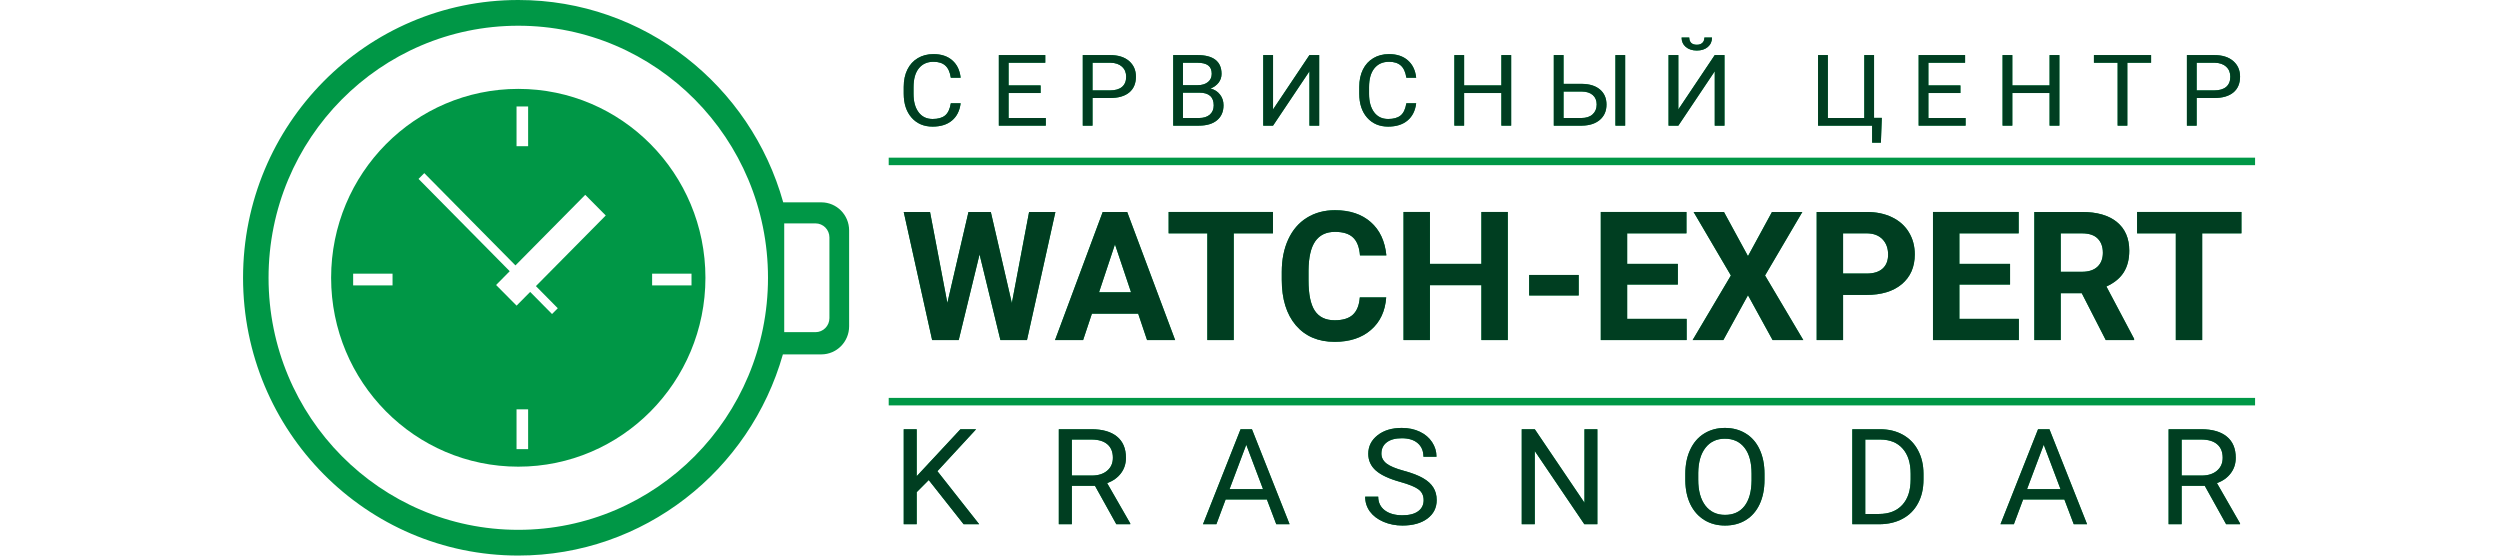 <svg width="144" height="32" viewBox="0 0 174 48" fill="none" xmlns="http://www.w3.org/2000/svg">
<path fill-rule="evenodd" clip-rule="evenodd" d="M23.779 40.32C32.709 40.32 39.949 33.013 39.949 24C39.949 14.987 32.709 7.68 23.779 7.68C14.849 7.68 7.609 14.987 7.609 24C7.609 33.013 14.849 40.32 23.779 40.32ZM23.629 9.196H24.63V12.632H23.629V9.196ZM38.747 23.646V24.657H35.343V23.646H38.747ZM12.916 24.657V23.646H9.512V24.657H12.916ZM23.629 35.368H24.63V38.804H23.629V35.368ZM31.337 18.618L29.566 16.833L23.535 22.931L15.658 14.958L15.161 15.458L23.04 23.432L21.862 24.623L23.633 26.407L24.807 25.221L26.696 27.132L27.192 26.632L25.302 24.72L31.337 18.618Z" fill="#009746"/>
<path fill-rule="evenodd" clip-rule="evenodd" d="M46.642 30.619C43.795 40.655 34.637 48 23.779 48C10.646 48 0 37.255 0 24C0 10.745 10.646 0 23.779 0C34.673 0 43.856 7.395 46.67 17.482H49.961C51.288 17.482 52.364 18.568 52.364 19.907V28.194C52.364 29.533 51.288 30.619 49.961 30.619H46.642ZM46.757 28.699H49.46C50.124 28.699 50.662 28.156 50.662 27.486V20.514C50.662 19.844 50.124 19.301 49.46 19.301H46.757V28.699ZM45.355 24C45.355 36.027 35.695 45.777 23.779 45.777C11.863 45.777 2.203 36.027 2.203 24C2.203 11.973 11.863 2.223 23.779 2.223C35.695 2.223 45.355 11.973 45.355 24Z" fill="#009746"/>
<path d="M127.995 4.759H127.153L124.008 9.456V4.759H123.162V10.855H124.008L127.153 6.157V10.855H127.995V4.759Z" fill="#009746"/>
<path d="M126.552 4.06C126.795 3.853 126.916 3.581 126.916 3.243H126.259C126.259 3.441 126.2 3.595 126.083 3.704C125.969 3.813 125.81 3.867 125.605 3.867C125.392 3.867 125.229 3.813 125.118 3.704C125.007 3.592 124.951 3.439 124.951 3.243H124.289C124.289 3.578 124.411 3.849 124.653 4.055C124.896 4.262 125.213 4.365 125.605 4.365C125.997 4.365 126.313 4.263 126.552 4.06Z" fill="#009746"/>
<path d="M61.998 8.92C61.919 9.565 61.669 10.063 61.248 10.415C60.83 10.764 60.273 10.938 59.577 10.938C58.822 10.938 58.217 10.68 57.761 10.164C57.308 9.648 57.081 8.957 57.081 8.092V7.505C57.081 6.939 57.186 6.441 57.397 6.011C57.61 5.581 57.911 5.251 58.3 5.023C58.689 4.791 59.14 4.675 59.651 4.675C60.33 4.675 60.874 4.857 61.283 5.219C61.692 5.579 61.931 6.079 61.998 6.718H61.151C61.078 6.233 60.919 5.881 60.673 5.663C60.431 5.445 60.09 5.337 59.651 5.337C59.113 5.337 58.691 5.526 58.384 5.906C58.08 6.286 57.928 6.826 57.928 7.526V8.117C57.928 8.778 58.072 9.304 58.362 9.695C58.651 10.086 59.056 10.281 59.577 10.281C60.045 10.281 60.403 10.181 60.651 9.98C60.903 9.776 61.07 9.423 61.151 8.92H61.998Z" fill="#009746"/>
<path d="M68.908 8.037H66.141V10.197H69.356V10.855H65.298V4.759H69.312V5.42H66.141V7.38H68.908V8.037Z" fill="#009746"/>
<path fill-rule="evenodd" clip-rule="evenodd" d="M73.393 10.855V8.468H74.897C75.62 8.468 76.174 8.309 76.56 7.991C76.949 7.67 77.143 7.214 77.143 6.622C77.143 6.061 76.944 5.61 76.547 5.27C76.152 4.929 75.605 4.759 74.906 4.759H72.551V10.855H73.393ZM74.906 7.811H73.393V5.42H74.954C75.373 5.429 75.701 5.542 75.941 5.759C76.181 5.977 76.301 6.267 76.301 6.63C76.301 7.013 76.181 7.306 75.941 7.51C75.701 7.711 75.356 7.811 74.906 7.811Z" fill="#009746"/>
<path fill-rule="evenodd" clip-rule="evenodd" d="M80.365 10.855V4.759H82.452C83.145 4.759 83.666 4.896 84.014 5.169C84.365 5.443 84.54 5.847 84.54 6.383C84.54 6.668 84.456 6.921 84.286 7.141C84.116 7.359 83.885 7.528 83.593 7.648C83.938 7.74 84.21 7.916 84.409 8.175C84.61 8.432 84.711 8.739 84.711 9.096C84.711 9.643 84.526 10.073 84.154 10.386C83.783 10.698 83.258 10.855 82.58 10.855H80.365ZM81.207 8.004V10.197H82.597C82.989 10.197 83.297 10.101 83.523 9.909C83.751 9.713 83.865 9.445 83.865 9.105C83.865 8.371 83.447 8.004 82.61 8.004H81.207ZM81.207 7.359H82.479C82.847 7.359 83.141 7.271 83.36 7.095C83.583 6.919 83.694 6.681 83.694 6.379C83.694 6.044 83.591 5.801 83.387 5.651C83.182 5.497 82.871 5.42 82.452 5.42H81.207V7.359Z" fill="#009746"/>
<path d="M92.977 4.759H92.135L88.99 9.456V4.759H88.143V10.855H88.99L92.135 6.157V10.855H92.977V4.759Z" fill="#009746"/>
<path d="M101.357 8.92C101.278 9.565 101.028 10.063 100.606 10.415C100.188 10.764 99.631 10.938 98.935 10.938C98.181 10.938 97.576 10.68 97.12 10.164C96.666 9.648 96.44 8.957 96.44 8.092V7.505C96.44 6.939 96.545 6.441 96.755 6.011C96.969 5.581 97.27 5.251 97.659 5.023C98.048 4.791 98.498 4.675 99.01 4.675C99.688 4.675 100.232 4.857 100.642 5.219C101.051 5.579 101.289 6.079 101.357 6.718H100.51C100.437 6.233 100.278 5.881 100.032 5.663C99.789 5.445 99.448 5.337 99.01 5.337C98.472 5.337 98.049 5.526 97.742 5.906C97.438 6.286 97.286 6.826 97.286 7.526V8.117C97.286 8.778 97.431 9.304 97.72 9.695C98.01 10.086 98.415 10.281 98.935 10.281C99.403 10.281 99.761 10.181 100.01 9.98C100.261 9.776 100.428 9.423 100.51 8.92H101.357Z" fill="#009746"/>
<path d="M108.719 10.855H109.565V4.759H108.719V7.38H105.499V4.759H104.657V10.855H105.499V8.037H108.719V10.855Z" fill="#009746"/>
<path fill-rule="evenodd" clip-rule="evenodd" d="M114.089 7.246H115.677C116.344 7.254 116.864 7.417 117.239 7.736C117.613 8.054 117.8 8.486 117.8 9.034C117.8 9.583 117.611 10.022 117.234 10.348C116.857 10.675 116.342 10.844 115.69 10.855H113.247V4.759H114.089V7.246ZM114.089 7.907V10.197H115.629C116.047 10.197 116.372 10.091 116.603 9.879C116.836 9.667 116.953 9.382 116.953 9.025C116.953 8.682 116.841 8.411 116.616 8.213C116.393 8.015 116.076 7.913 115.664 7.907H114.089Z" fill="#009746"/>
<path d="M119.414 10.855H118.572V4.759H119.414V10.855Z" fill="#009746"/>
<path d="M136.079 4.759H136.925V10.197H140.075V4.759H140.917V10.181H141.588L141.509 12.324H140.75V10.855H136.079V4.759Z" fill="#009746"/>
<path d="M145.612 8.037H148.38V7.38H145.612V5.42H148.783V4.759H144.77V10.855H148.827V10.197H145.612V8.037Z" fill="#009746"/>
<path d="M156.93 10.855H156.084V8.037H152.864V10.855H152.022V4.759H152.864V7.38H156.084V4.759H156.93V10.855Z" fill="#009746"/>
<path d="M162.801 5.42H164.854V4.759H159.915V5.42H161.963V10.855H162.801V5.42Z" fill="#009746"/>
<path fill-rule="evenodd" clip-rule="evenodd" d="M168.79 8.468V10.855H167.948V4.759H170.304C171.002 4.759 171.549 4.929 171.944 5.27C172.342 5.61 172.541 6.061 172.541 6.622C172.541 7.214 172.346 7.67 171.957 7.991C171.571 8.309 171.017 8.468 170.295 8.468H168.79ZM168.79 7.811H170.304C170.754 7.811 171.099 7.711 171.339 7.51C171.579 7.306 171.698 7.013 171.698 6.63C171.698 6.267 171.579 5.977 171.339 5.759C171.099 5.542 170.77 5.429 170.352 5.42H168.79V7.811Z" fill="#009746"/>
<path d="M97.444 28.508C98.24 27.823 98.681 26.886 98.767 25.695H96.487C96.436 26.369 96.236 26.868 95.886 27.193C95.541 27.512 95.017 27.672 94.312 27.672C93.532 27.672 92.96 27.395 92.595 26.843C92.235 26.291 92.055 25.416 92.055 24.22V23.384C92.065 22.239 92.258 21.395 92.633 20.853C93.013 20.306 93.583 20.032 94.343 20.032C95.042 20.032 95.562 20.194 95.901 20.519C96.246 20.838 96.446 21.355 96.502 22.069H98.782C98.66 20.833 98.21 19.872 97.429 19.188C96.649 18.504 95.62 18.162 94.343 18.162C93.421 18.162 92.61 18.38 91.91 18.816C91.216 19.247 90.682 19.867 90.307 20.678C89.932 21.489 89.744 22.427 89.744 23.491V24.167C89.744 25.834 90.15 27.147 90.96 28.105C91.776 29.057 92.894 29.534 94.312 29.534C95.61 29.534 96.654 29.192 97.444 28.508Z" fill="#009746"/>
<path d="M67.913 18.314L66.423 26.189L64.606 18.314H62.676L60.851 26.174L59.354 18.314H57.081L59.536 29.382H61.832L63.633 21.978L65.435 29.382H67.731L70.186 18.314H67.913Z" fill="#009746"/>
<path fill-rule="evenodd" clip-rule="evenodd" d="M73.34 27.101H77.339L78.106 29.382H80.531L76.388 18.314H74.275L70.155 29.382H72.58L73.34 27.101ZM76.723 25.254H73.956L75.332 21.111L76.723 25.254Z" fill="#009746"/>
<path d="M88.984 20.161H85.594V29.382H83.313V20.161H79.969V18.314H88.984V20.161Z" fill="#009746"/>
<path d="M109.272 29.382H106.992V24.639H102.545V29.382H100.264V18.314H102.545V22.799H106.992V18.314H109.272V29.382Z" fill="#009746"/>
<path d="M111.119 25.528H115.399V23.757H111.119V25.528Z" fill="#009746"/>
<path d="M123.965 24.585H119.587V27.55H124.726V29.382H117.307V18.314H124.71V20.161H119.587V22.799H123.965V24.585Z" fill="#009746"/>
<path d="M132.099 18.314L130.024 22.13L127.948 18.314H125.326L128.549 23.802L125.242 29.382H127.895L130.024 25.505L132.152 29.382H134.805L131.498 23.802L134.721 18.314H132.099Z" fill="#009746"/>
<path fill-rule="evenodd" clip-rule="evenodd" d="M138.241 25.482V29.382H135.96V18.314H140.278C141.109 18.314 141.839 18.466 142.467 18.77C143.101 19.074 143.587 19.508 143.927 20.07C144.266 20.628 144.436 21.264 144.436 21.978C144.436 23.062 144.063 23.919 143.318 24.547C142.579 25.171 141.552 25.482 140.24 25.482H138.241ZM138.241 23.635H140.278C140.881 23.635 141.34 23.493 141.654 23.209C141.973 22.926 142.133 22.52 142.133 21.993C142.133 21.451 141.973 21.013 141.654 20.678C141.334 20.344 140.894 20.172 140.331 20.161H138.241V23.635Z" fill="#009746"/>
<path d="M148.29 24.585H152.668V22.799H148.29V20.161H153.413V18.314H146.009V29.382H153.428V27.55H148.29V24.585Z" fill="#009746"/>
<path fill-rule="evenodd" clip-rule="evenodd" d="M158.863 25.33H157.046V29.382H154.766V18.314H158.878C160.186 18.314 161.194 18.606 161.904 19.188C162.613 19.771 162.968 20.595 162.968 21.659C162.968 22.414 162.803 23.045 162.474 23.552C162.15 24.053 161.655 24.453 160.992 24.753L163.386 29.275V29.382H160.938L158.863 25.33ZM157.046 23.483H158.886C159.459 23.483 159.902 23.339 160.216 23.05C160.53 22.756 160.688 22.353 160.688 21.841C160.688 21.319 160.538 20.909 160.239 20.61C159.945 20.311 159.492 20.161 158.878 20.161H157.046V23.483Z" fill="#009746"/>
<path d="M169.269 20.161H172.66V18.314H163.644V20.161H166.989V29.382H169.269V20.161Z" fill="#009746"/>
<path d="M99.975 41.635C99.013 41.368 98.313 41.041 97.873 40.654C97.436 40.263 97.218 39.782 97.218 39.211C97.218 38.564 97.485 38.031 98.019 37.61C98.556 37.185 99.253 36.973 100.11 36.973C100.694 36.973 101.214 37.082 101.669 37.3C102.129 37.518 102.483 37.819 102.732 38.202C102.985 38.585 103.112 39.004 103.112 39.459H101.985C101.985 38.963 101.821 38.574 101.494 38.292C101.167 38.006 100.705 37.864 100.11 37.864C99.557 37.864 99.124 37.982 98.813 38.219C98.505 38.452 98.352 38.777 98.352 39.194C98.352 39.528 98.498 39.812 98.79 40.045C99.085 40.274 99.586 40.485 100.291 40.676C100.999 40.868 101.552 41.08 101.95 41.313C102.351 41.542 102.647 41.811 102.838 42.119C103.032 42.427 103.13 42.79 103.13 43.207C103.13 43.872 102.861 44.406 102.323 44.808C101.786 45.206 101.068 45.405 100.168 45.405C99.584 45.405 99.039 45.298 98.533 45.084C98.026 44.866 97.635 44.569 97.359 44.194C97.086 43.818 96.95 43.391 96.95 42.914H98.077C98.077 43.41 98.266 43.803 98.644 44.092C99.025 44.378 99.533 44.52 100.168 44.52C100.76 44.52 101.214 44.404 101.529 44.171C101.845 43.938 102.002 43.62 102.002 43.218C102.002 42.816 101.856 42.506 101.564 42.288C101.272 42.067 100.742 41.849 99.975 41.635Z" fill="#009746"/>
<path d="M59.242 41.477L58.203 42.519V45.293H57.081V37.086H58.203V41.144L61.982 37.086H63.337L59.99 40.71L63.6 45.293H62.256L59.242 41.477Z" fill="#009746"/>
<path fill-rule="evenodd" clip-rule="evenodd" d="M73.605 41.973H71.607V45.293H70.48V37.086H73.295C74.253 37.086 74.989 37.296 75.503 37.717C76.021 38.138 76.28 38.75 76.28 39.555C76.28 40.066 76.136 40.511 75.848 40.89C75.563 41.27 75.166 41.554 74.656 41.742L76.654 45.225V45.293H75.45L73.605 41.973ZM71.607 41.088H73.33C73.887 41.088 74.329 40.949 74.656 40.671C74.987 40.392 75.153 40.02 75.153 39.555C75.153 39.047 74.995 38.658 74.679 38.388C74.368 38.117 73.916 37.98 73.324 37.976H71.607V41.088Z" fill="#009746"/>
<path fill-rule="evenodd" clip-rule="evenodd" d="M84.894 43.151H88.458L89.269 45.293H90.42L87.167 37.086H86.185L82.938 45.293H84.094L84.894 43.151ZM88.125 42.26H85.233L86.676 38.422L88.125 42.26Z" fill="#009746"/>
<path d="M115.886 45.293H117.013V37.086H115.897V43.438L111.604 37.086H110.477V45.293H111.604V38.968L115.886 45.293Z" fill="#009746"/>
<path fill-rule="evenodd" clip-rule="evenodd" d="M131.451 41.454C131.451 42.258 131.311 42.961 131.031 43.562C130.75 44.16 130.353 44.616 129.839 44.932C129.325 45.248 128.725 45.405 128.04 45.405C127.37 45.405 126.776 45.248 126.258 44.932C125.741 44.612 125.338 44.16 125.049 43.574C124.765 42.983 124.619 42.301 124.611 41.527V40.935C124.611 40.146 124.753 39.449 125.038 38.844C125.322 38.239 125.723 37.777 126.241 37.458C126.763 37.135 127.359 36.973 128.028 36.973C128.71 36.973 129.309 37.133 129.827 37.452C130.349 37.768 130.75 38.228 131.031 38.833C131.311 39.434 131.451 40.135 131.451 40.935V41.454ZM130.336 40.924C130.336 39.951 130.133 39.205 129.728 38.687C129.323 38.164 128.757 37.903 128.028 37.903C127.32 37.903 126.761 38.164 126.352 38.687C125.947 39.205 125.739 39.927 125.727 40.851V41.454C125.727 42.397 125.931 43.139 126.34 43.681C126.753 44.218 127.32 44.487 128.04 44.487C128.764 44.487 129.325 44.233 129.722 43.726C130.119 43.215 130.324 42.484 130.336 41.533V40.924Z" fill="#009746"/>
<path fill-rule="evenodd" clip-rule="evenodd" d="M139.038 37.086V45.293H141.392C142.155 45.285 142.823 45.126 143.395 44.814C143.972 44.502 144.414 44.054 144.721 43.472C145.033 42.89 145.189 42.211 145.189 41.437V40.913C145.185 40.158 145.027 39.489 144.715 38.906C144.408 38.324 143.97 37.875 143.401 37.559C142.833 37.243 142.178 37.086 141.439 37.086H139.038ZM140.159 44.408V37.976H141.468C142.301 37.984 142.944 38.247 143.395 38.765C143.851 39.28 144.079 40.004 144.079 40.935V41.415C144.079 42.373 143.837 43.111 143.354 43.63C142.875 44.148 142.204 44.408 141.339 44.408H140.159Z" fill="#009746"/>
<path fill-rule="evenodd" clip-rule="evenodd" d="M157.36 43.151H153.797L152.997 45.293H151.841L155.088 37.086H156.07L159.323 45.293H158.172L157.36 43.151ZM154.136 42.26H157.028L155.579 38.422L154.136 42.26Z" fill="#009746"/>
<path fill-rule="evenodd" clip-rule="evenodd" d="M167.494 41.973H169.492L171.337 45.293H172.541V45.225L170.543 41.742C171.053 41.554 171.45 41.27 171.734 40.89C172.023 40.511 172.167 40.066 172.167 39.555C172.167 38.75 171.908 38.138 171.39 37.717C170.876 37.296 170.14 37.086 169.182 37.086H166.366V45.293H167.494V41.973ZM169.217 41.088H167.494V37.976H169.211C169.803 37.98 170.255 38.117 170.566 38.388C170.882 38.658 171.039 39.047 171.039 39.555C171.039 40.02 170.874 40.392 170.543 40.671C170.216 40.949 169.774 41.088 169.217 41.088Z" fill="#009746"/>
<path d="M173.838 35.027H55.784V34.378H173.838V35.027Z" fill="#009746"/>
<path d="M55.784 14.27H173.838V13.622H55.784V14.27Z" fill="#009746"/>
<path d="M97.445 28.508C98.241 27.823 98.682 26.886 98.768 25.695H96.487C96.437 26.369 96.237 26.868 95.887 27.192C95.542 27.512 95.018 27.671 94.313 27.671C93.533 27.671 92.96 27.395 92.596 26.843C92.236 26.291 92.056 25.416 92.056 24.22V23.384C92.066 22.239 92.258 21.395 92.633 20.853C93.014 20.306 93.584 20.032 94.344 20.032C95.043 20.032 95.563 20.194 95.902 20.518C96.247 20.838 96.447 21.355 96.503 22.069H98.783C98.661 20.833 98.21 19.872 97.43 19.188C96.65 18.504 95.621 18.162 94.344 18.162C93.422 18.162 92.611 18.38 91.911 18.816C91.217 19.247 90.683 19.867 90.308 20.678C89.933 21.489 89.745 22.427 89.745 23.491V24.167C89.745 25.834 90.15 27.147 90.961 28.105C91.777 29.057 92.894 29.534 94.313 29.534C95.611 29.534 96.655 29.192 97.445 28.508Z" fill="#003E21"/>
<path d="M67.914 18.314L66.424 26.189L64.607 18.314H62.677L60.852 26.174L59.355 18.314H57.082L59.537 29.382H61.833L63.634 21.978L65.436 29.382H67.731L70.187 18.314H67.914Z" fill="#003E21"/>
<path fill-rule="evenodd" clip-rule="evenodd" d="M73.341 27.101H77.34L78.107 29.382H80.532L76.389 18.314H74.276L70.156 29.382H72.581L73.341 27.101ZM76.724 25.254H73.957L75.333 21.111L76.724 25.254Z" fill="#003E21"/>
<path d="M88.985 20.161H85.595V29.382H83.314V20.161H79.97V18.314H88.985V20.161Z" fill="#003E21"/>
<path d="M109.273 29.382H106.993V24.639H102.546V29.382H100.265V18.314H102.546V22.799H106.993V18.314H109.273V29.382Z" fill="#003E21"/>
<path d="M111.12 25.528H115.4V23.757H111.12V25.528Z" fill="#003E21"/>
<path d="M123.966 24.585H119.588V27.55H124.726V29.382H117.308V18.314H124.711V20.161H119.588V22.799H123.966V24.585Z" fill="#003E21"/>
<path d="M132.1 18.314L130.025 22.13L127.949 18.314H125.327L128.55 23.802L125.243 29.382H127.896L130.025 25.505L132.153 29.382H134.806L131.499 23.802L134.722 18.314H132.1Z" fill="#003E21"/>
<path fill-rule="evenodd" clip-rule="evenodd" d="M138.242 25.482V29.382H135.961V18.314H140.279C141.11 18.314 141.84 18.466 142.468 18.77C143.101 19.074 143.588 19.508 143.927 20.07C144.267 20.628 144.437 21.264 144.437 21.978C144.437 23.062 144.064 23.919 143.319 24.547C142.579 25.171 141.553 25.482 140.241 25.482H138.242ZM138.242 23.635H140.279C140.882 23.635 141.34 23.493 141.655 23.209C141.974 22.926 142.134 22.52 142.134 21.993C142.134 21.451 141.974 21.013 141.655 20.678C141.335 20.344 140.895 20.171 140.332 20.161H138.242V23.635Z" fill="#003E21"/>
<path d="M148.291 24.585H152.669V22.799H148.291V20.161H153.414V18.314H146.01V29.382H153.429V27.55H148.291V24.585Z" fill="#003E21"/>
<path fill-rule="evenodd" clip-rule="evenodd" d="M158.864 25.33H157.047V29.382H154.767V18.314H158.879C160.187 18.314 161.195 18.605 161.905 19.188C162.614 19.771 162.969 20.595 162.969 21.659C162.969 22.414 162.804 23.045 162.475 23.552C162.15 24.053 161.656 24.453 160.993 24.753L163.387 29.275V29.382H160.939L158.864 25.33ZM157.047 23.483H158.887C159.46 23.483 159.903 23.339 160.217 23.05C160.531 22.756 160.688 22.353 160.688 21.841C160.688 21.319 160.539 20.909 160.24 20.61C159.946 20.311 159.493 20.161 158.879 20.161H157.047V23.483Z" fill="#003E21"/>
<path d="M169.27 20.161H172.661V18.314H163.645V20.161H166.99V29.382H169.27V20.161Z" fill="#003E21"/>
<path d="M99.976 41.635C99.014 41.368 98.314 41.041 97.874 40.654C97.437 40.263 97.219 39.782 97.219 39.211C97.219 38.564 97.486 38.031 98.019 37.61C98.557 37.185 99.254 36.973 100.111 36.973C100.695 36.973 101.215 37.082 101.67 37.3C102.13 37.518 102.484 37.819 102.733 38.202C102.986 38.585 103.113 39.004 103.113 39.459H101.986C101.986 38.963 101.822 38.574 101.495 38.292C101.168 38.006 100.706 37.864 100.111 37.864C99.558 37.864 99.125 37.982 98.814 38.219C98.506 38.452 98.353 38.777 98.353 39.194C98.353 39.528 98.499 39.812 98.79 40.045C99.087 40.274 99.587 40.485 100.292 40.676C101 40.868 101.553 41.08 101.951 41.313C102.352 41.542 102.648 41.811 102.838 42.119C103.033 42.427 103.13 42.79 103.13 43.207C103.13 43.872 102.862 44.406 102.324 44.808C101.787 45.206 101.069 45.406 100.169 45.406C99.585 45.406 99.04 45.298 98.534 45.084C98.027 44.866 97.636 44.569 97.359 44.194C97.087 43.818 96.951 43.391 96.951 42.914H98.078C98.078 43.41 98.267 43.803 98.644 44.092C99.026 44.378 99.534 44.52 100.169 44.52C100.761 44.52 101.215 44.404 101.53 44.171C101.845 43.938 102.003 43.62 102.003 43.218C102.003 42.816 101.857 42.506 101.565 42.288C101.273 42.067 100.743 41.849 99.976 41.635Z" fill="#003E21"/>
<path d="M59.243 41.477L58.203 42.52V45.293H57.082V37.086H58.203V41.144L61.983 37.086H63.338L59.991 40.71L63.601 45.293H62.257L59.243 41.477Z" fill="#003E21"/>
<path fill-rule="evenodd" clip-rule="evenodd" d="M73.606 41.973H71.608V45.293H70.481V37.086H73.296C74.254 37.086 74.99 37.296 75.504 37.717C76.022 38.138 76.281 38.75 76.281 39.555C76.281 40.066 76.137 40.511 75.849 40.891C75.564 41.27 75.167 41.554 74.657 41.742L76.655 45.225V45.293H75.451L73.606 41.973ZM71.608 41.088H73.331C73.888 41.088 74.33 40.949 74.657 40.671C74.988 40.393 75.153 40.021 75.153 39.555C75.153 39.047 74.996 38.658 74.68 38.388C74.369 38.117 73.917 37.98 73.325 37.976H71.608V41.088Z" fill="#003E21"/>
<path fill-rule="evenodd" clip-rule="evenodd" d="M84.895 43.151H88.459L89.27 45.293H90.421L87.168 37.086H86.186L82.939 45.293H84.095L84.895 43.151ZM88.126 42.26H85.234L86.677 38.422L88.126 42.26Z" fill="#003E21"/>
<path d="M115.887 45.293H117.014V37.086H115.898V43.438L111.605 37.086H110.478V45.293H111.605V38.968L115.887 45.293Z" fill="#003E21"/>
<path fill-rule="evenodd" clip-rule="evenodd" d="M131.452 41.454C131.452 42.258 131.312 42.961 131.032 43.562C130.751 44.16 130.354 44.616 129.84 44.932C129.326 45.248 128.726 45.406 128.041 45.406C127.371 45.406 126.777 45.248 126.259 44.932C125.741 44.613 125.338 44.16 125.05 43.574C124.766 42.984 124.62 42.301 124.612 41.527V40.936C124.612 40.147 124.754 39.449 125.039 38.844C125.323 38.239 125.724 37.777 126.242 37.458C126.764 37.135 127.359 36.973 128.029 36.973C128.711 36.973 129.31 37.133 129.828 37.452C130.35 37.768 130.751 38.228 131.032 38.833C131.312 39.434 131.452 40.135 131.452 40.936V41.454ZM130.336 40.924C130.336 39.951 130.134 39.205 129.729 38.687C129.324 38.164 128.757 37.903 128.029 37.903C127.321 37.903 126.762 38.164 126.353 38.687C125.948 39.205 125.74 39.927 125.728 40.851V41.454C125.728 42.397 125.932 43.139 126.341 43.681C126.754 44.218 127.321 44.487 128.041 44.487C128.765 44.487 129.326 44.233 129.723 43.726C130.12 43.215 130.325 42.484 130.336 41.533V40.924Z" fill="#003E21"/>
<path fill-rule="evenodd" clip-rule="evenodd" d="M139.039 37.086V45.293H141.393C142.156 45.285 142.824 45.126 143.396 44.814C143.973 44.502 144.415 44.054 144.722 43.472C145.034 42.89 145.189 42.211 145.189 41.437V40.913C145.186 40.158 145.028 39.489 144.716 38.906C144.409 38.324 143.971 37.875 143.402 37.559C142.834 37.244 142.179 37.086 141.439 37.086H139.039ZM140.16 44.408V37.976H141.469C142.302 37.984 142.945 38.247 143.396 38.766C143.852 39.28 144.08 40.004 144.08 40.936V41.415C144.08 42.373 143.838 43.111 143.355 43.63C142.876 44.148 142.205 44.408 141.34 44.408H140.16Z" fill="#003E21"/>
<path fill-rule="evenodd" clip-rule="evenodd" d="M157.361 43.151H153.798L152.998 45.293H151.842L155.089 37.086H156.071L159.324 45.293H158.173L157.361 43.151ZM154.137 42.26H157.028L155.58 38.422L154.137 42.26Z" fill="#003E21"/>
<path fill-rule="evenodd" clip-rule="evenodd" d="M167.495 41.973H169.492L171.338 45.293H172.541V45.225L170.544 41.742C171.054 41.554 171.451 41.27 171.735 40.891C172.024 40.511 172.168 40.066 172.168 39.555C172.168 38.75 171.909 38.138 171.391 37.717C170.877 37.296 170.141 37.086 169.183 37.086H166.367V45.293H167.495V41.973ZM169.218 41.088H167.495V37.976H169.212C169.804 37.98 170.256 38.117 170.567 38.388C170.883 38.658 171.04 39.047 171.04 39.555C171.04 40.021 170.875 40.393 170.544 40.671C170.217 40.949 169.775 41.088 169.218 41.088Z" fill="#003E21"/>
<path d="M127.996 4.759H127.154L124.009 9.456V4.759H123.163V10.855H124.009L127.154 6.157V10.855H127.996V4.759Z" fill="#003E21"/>
<path d="M126.553 4.06C126.796 3.853 126.917 3.581 126.917 3.243H126.259C126.259 3.441 126.201 3.595 126.084 3.704C125.97 3.813 125.811 3.867 125.606 3.867C125.393 3.867 125.23 3.813 125.119 3.704C125.008 3.592 124.952 3.439 124.952 3.243H124.29C124.29 3.578 124.411 3.849 124.654 4.056C124.897 4.262 125.214 4.365 125.606 4.365C125.998 4.365 126.314 4.263 126.553 4.06Z" fill="#003E21"/>
<path d="M61.999 8.921C61.92 9.565 61.67 10.063 61.249 10.415C60.831 10.764 60.274 10.938 59.578 10.938C58.823 10.938 58.218 10.68 57.762 10.164C57.309 9.648 57.082 8.957 57.082 8.092V7.505C57.082 6.939 57.187 6.441 57.398 6.011C57.611 5.581 57.913 5.252 58.301 5.023C58.69 4.791 59.141 4.675 59.652 4.675C60.331 4.675 60.875 4.857 61.284 5.219C61.693 5.58 61.932 6.079 61.999 6.718H61.152C61.079 6.233 60.92 5.881 60.674 5.663C60.432 5.446 60.091 5.337 59.652 5.337C59.114 5.337 58.692 5.526 58.385 5.906C58.081 6.286 57.929 6.826 57.929 7.526V8.117C57.929 8.778 58.073 9.304 58.363 9.695C58.652 10.086 59.057 10.281 59.578 10.281C60.046 10.281 60.404 10.181 60.652 9.98C60.904 9.776 61.071 9.423 61.152 8.921H61.999Z" fill="#003E21"/>
<path d="M68.909 8.037H66.141V10.197H69.357V10.855H65.299V4.759H69.313V5.42H66.141V7.38H68.909V8.037Z" fill="#003E21"/>
<path fill-rule="evenodd" clip-rule="evenodd" d="M73.394 10.855V8.468H74.898C75.621 8.468 76.175 8.309 76.561 7.991C76.95 7.67 77.144 7.214 77.144 6.622C77.144 6.061 76.945 5.61 76.547 5.27C76.153 4.929 75.606 4.759 74.907 4.759H72.552V10.855H73.394ZM74.907 7.811H73.394V5.42H74.955C75.374 5.429 75.703 5.542 75.942 5.76C76.182 5.977 76.302 6.268 76.302 6.63C76.302 7.013 76.182 7.306 75.942 7.51C75.703 7.711 75.357 7.811 74.907 7.811Z" fill="#003E21"/>
<path fill-rule="evenodd" clip-rule="evenodd" d="M80.366 10.855V4.759H82.453C83.146 4.759 83.667 4.896 84.015 5.169C84.366 5.443 84.541 5.847 84.541 6.383C84.541 6.668 84.456 6.921 84.287 7.141C84.117 7.359 83.886 7.528 83.594 7.648C83.939 7.74 84.211 7.916 84.41 8.175C84.611 8.432 84.712 8.739 84.712 9.096C84.712 9.643 84.527 10.073 84.155 10.386C83.784 10.698 83.259 10.855 82.581 10.855H80.366ZM81.208 8.004V10.197H82.598C82.99 10.197 83.298 10.101 83.524 9.909C83.752 9.713 83.866 9.445 83.866 9.105C83.866 8.371 83.448 8.004 82.611 8.004H81.208ZM81.208 7.359H82.48C82.848 7.359 83.142 7.271 83.361 7.095C83.584 6.919 83.695 6.681 83.695 6.379C83.695 6.044 83.592 5.801 83.388 5.651C83.183 5.497 82.871 5.42 82.453 5.42H81.208V7.359Z" fill="#003E21"/>
<path d="M92.978 4.759H92.136L88.991 9.456V4.759H88.144V10.855H88.991L92.136 6.157V10.855H92.978V4.759Z" fill="#003E21"/>
<path d="M101.357 8.921C101.279 9.565 101.029 10.063 100.607 10.415C100.189 10.764 99.632 10.938 98.936 10.938C98.182 10.938 97.577 10.68 97.12 10.164C96.667 9.648 96.441 8.957 96.441 8.092V7.505C96.441 6.939 96.546 6.441 96.756 6.011C96.97 5.581 97.271 5.252 97.66 5.023C98.049 4.791 98.499 4.675 99.011 4.675C99.689 4.675 100.233 4.857 100.643 5.219C101.052 5.58 101.29 6.079 101.357 6.718H100.511C100.438 6.233 100.278 5.881 100.033 5.663C99.79 5.446 99.45 5.337 99.011 5.337C98.473 5.337 98.05 5.526 97.743 5.906C97.439 6.286 97.287 6.826 97.287 7.526V8.117C97.287 8.778 97.432 9.304 97.721 9.695C98.011 10.086 98.416 10.281 98.936 10.281C99.404 10.281 99.762 10.181 100.011 9.98C100.262 9.776 100.429 9.423 100.511 8.921H101.357Z" fill="#003E21"/>
<path d="M108.72 10.855H109.566V4.759H108.72V7.38H105.5V4.759H104.658V10.855H105.5V8.037H108.72V10.855Z" fill="#003E21"/>
<path fill-rule="evenodd" clip-rule="evenodd" d="M114.09 7.246H115.678C116.345 7.254 116.865 7.417 117.239 7.736C117.614 8.054 117.801 8.486 117.801 9.034C117.801 9.583 117.612 10.022 117.235 10.348C116.858 10.675 116.343 10.844 115.691 10.855H113.248V4.759H114.09V7.246ZM114.09 7.907V10.197H115.63C116.048 10.197 116.373 10.091 116.604 9.879C116.837 9.667 116.954 9.382 116.954 9.025C116.954 8.682 116.842 8.411 116.617 8.213C116.394 8.015 116.077 7.913 115.665 7.907H114.09Z" fill="#003E21"/>
<path d="M119.415 10.855H118.573V4.759H119.415V10.855Z" fill="#003E21"/>
<path d="M136.08 4.759H136.926V10.197H140.076V4.759H140.918V10.181H141.589L141.51 12.324H140.751V10.855H136.08V4.759Z" fill="#003E21"/>
<path d="M145.613 8.037H148.381V7.38H145.613V5.42H148.784V4.759H144.771V10.855H148.828V10.197H145.613V8.037Z" fill="#003E21"/>
<path d="M156.931 10.855H156.085V8.037H152.865V10.855H152.023V4.759H152.865V7.38H156.085V4.759H156.931V10.855Z" fill="#003E21"/>
<path d="M162.802 5.42H164.855V4.759H159.916V5.42H161.964V10.855H162.802V5.42Z" fill="#003E21"/>
<path fill-rule="evenodd" clip-rule="evenodd" d="M168.791 8.468V10.855H167.949V4.759H170.305C171.003 4.759 171.55 4.929 171.945 5.27C172.343 5.61 172.541 6.061 172.541 6.622C172.541 7.214 172.347 7.67 171.958 7.991C171.572 8.309 171.018 8.468 170.296 8.468H168.791ZM168.791 7.811H170.305C170.755 7.811 171.1 7.711 171.34 7.51C171.579 7.306 171.699 7.013 171.699 6.63C171.699 6.268 171.579 5.977 171.34 5.76C171.1 5.542 170.771 5.429 170.353 5.42H168.791V7.811Z" fill="#003E21"/>
</svg>
